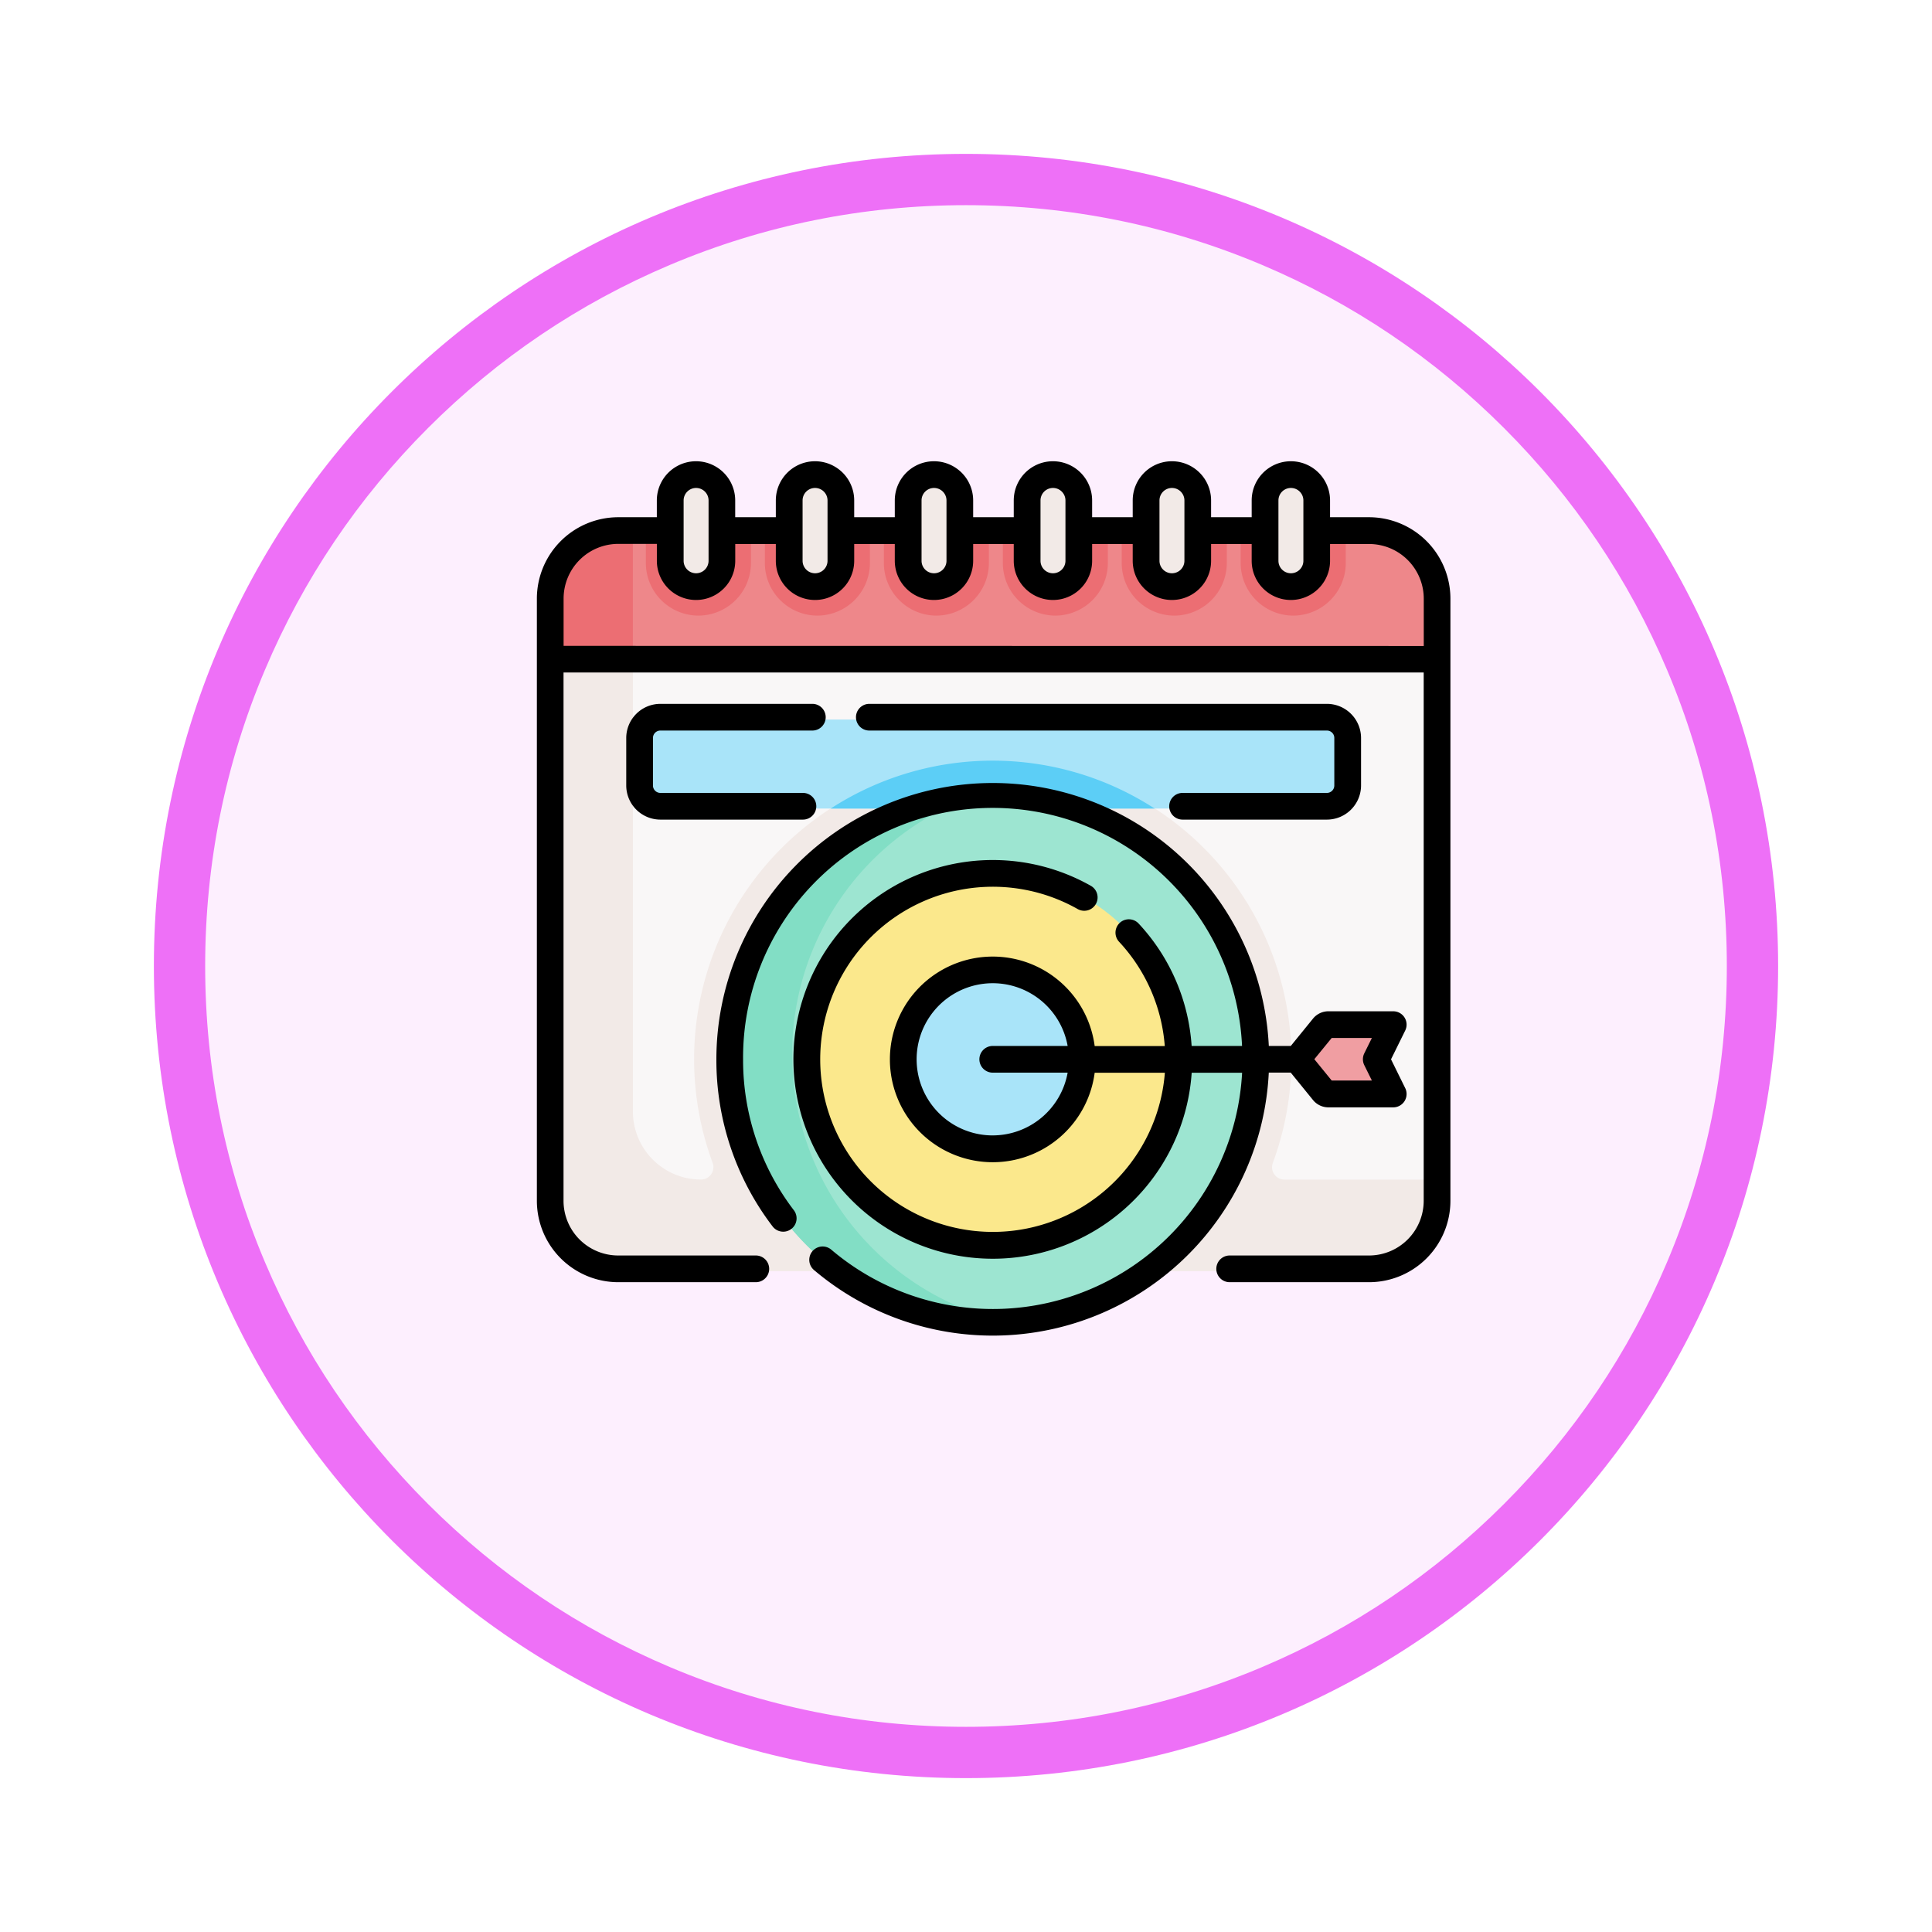 <svg xmlns="http://www.w3.org/2000/svg" xmlns:xlink="http://www.w3.org/1999/xlink" width="113" height="113" viewBox="0 0 113 113">
  <defs>
    <filter id="Trazado_982547" x="0" y="0" width="113" height="113" filterUnits="userSpaceOnUse">
      <feOffset dy="3" input="SourceAlpha"/>
      <feGaussianBlur stdDeviation="3" result="blur"/>
      <feFlood flood-opacity="0.161"/>
      <feComposite operator="in" in2="blur"/>
      <feComposite in="SourceGraphic"/>
    </filter>
  </defs>
  <g id="Grupo_1148933" data-name="Grupo 1148933" transform="translate(-1164 -3704.178)">
    <g id="Grupo_1147088" data-name="Grupo 1147088" transform="translate(1173 3710.178)">
      <g transform="matrix(1, 0, 0, 1, -9, -6)" filter="url(#Trazado_982547)">
        <g id="Trazado_982547-2" data-name="Trazado 982547" transform="translate(9 6)" fill="#fdeffe">
          <path d="M 47.5 93.5 C 41.289 93.5 35.265 92.284 29.595 89.886 C 24.118 87.569 19.198 84.252 14.973 80.027 C 10.748 75.802 7.431 70.882 5.114 65.405 C 2.716 59.735 1.5 53.711 1.5 47.5 C 1.5 41.289 2.716 35.265 5.114 29.595 C 7.431 24.118 10.748 19.198 14.973 14.973 C 19.198 10.748 24.118 7.431 29.595 5.114 C 35.265 2.716 41.289 1.5 47.5 1.5 C 53.711 1.5 59.735 2.716 65.405 5.114 C 70.882 7.431 75.802 10.748 80.027 14.973 C 84.252 19.198 87.569 24.118 89.886 29.595 C 92.284 35.265 93.5 41.289 93.5 47.5 C 93.5 53.711 92.284 59.735 89.886 65.405 C 87.569 70.882 84.252 75.802 80.027 80.027 C 75.802 84.252 70.882 87.569 65.405 89.886 C 59.735 92.284 53.711 93.5 47.5 93.5 Z" stroke="none"/>
          <path d="M 47.5 3 C 41.491 3 35.664 4.176 30.18 6.496 C 24.881 8.737 20.122 11.946 16.034 16.034 C 11.946 20.122 8.737 24.881 6.496 30.18 C 4.176 35.664 3 41.491 3 47.5 C 3 53.509 4.176 59.336 6.496 64.82 C 8.737 70.119 11.946 74.878 16.034 78.966 C 20.122 83.054 24.881 86.263 30.18 88.504 C 35.664 90.824 41.491 92 47.5 92 C 53.509 92 59.336 90.824 64.82 88.504 C 70.119 86.263 74.878 83.054 78.966 78.966 C 83.054 74.878 86.263 70.119 88.504 64.82 C 90.824 59.336 92 53.509 92 47.5 C 92 41.491 90.824 35.664 88.504 30.18 C 86.263 24.881 83.054 20.122 78.966 16.034 C 74.878 11.946 70.119 8.737 64.82 6.496 C 59.336 4.176 53.509 3 47.5 3 M 47.5 0 C 73.734 0 95 21.266 95 47.5 C 95 73.734 73.734 95 47.5 95 C 21.266 95 0 73.734 0 47.5 C 0 21.266 21.266 0 47.5 0 Z" stroke="none" fill="#ee70f7"/>
        </g>
      </g>
      <g id="_031-goal" data-name="031-goal" transform="translate(22.401 10)">
        <g id="Grupo_1148972" data-name="Grupo 1148972" transform="translate(0.919 11.894)">
          <path id="Trazado_986708" data-name="Trazado 986708" d="M56.715,51.2H12.8a3.978,3.978,0,0,0-3.978,3.978v3.547L12.342,63.9h45.7l2.648-5.176V55.181A3.978,3.978,0,0,0,56.715,51.2Z" transform="translate(-8.824 -47.929)" fill="#ee878a"/>
          <path id="Trazado_986709" data-name="Trazado 986709" d="M13.518,51.2H12.8a3.978,3.978,0,0,0-3.978,3.978v3.547L12.342,63.9h1.176Z" transform="translate(-8.824 -47.929)" fill="#ec6e73"/>
          <g id="XMLID_227_" transform="translate(0 10.799)">
            <g id="Grupo_1148970" data-name="Grupo 1148970">
              <path id="Trazado_986710" data-name="Trazado 986710" d="M60.693,123.443V155.12a3.978,3.978,0,0,1-3.978,3.978H12.8a3.978,3.978,0,0,1-3.978-3.978V123.443Z" transform="translate(-8.824 -123.443)" fill="#f9f7f7"/>
            </g>
          </g>
          <g id="Grupo_1148971" data-name="Grupo 1148971" transform="translate(0 0)">
            <path id="Trazado_986711" data-name="Trazado 986711" d="M64.273,56.04a3.077,3.077,0,0,0,3.073-3.073V51.2H61.2v1.764A3.077,3.077,0,0,0,64.273,56.04Z" transform="translate(-55.744 -47.929)" fill="#ec6e73"/>
            <path id="Trazado_986712" data-name="Trazado 986712" d="M77.711,26.323A1.511,1.511,0,0,1,76.2,24.812V21.285a1.511,1.511,0,0,1,3.021,0v3.527A1.511,1.511,0,0,1,77.711,26.323Z" transform="translate(-69.182 -19.774)" fill="#f2eae7"/>
            <path id="Trazado_986713" data-name="Trazado 986713" d="M131.071,56.04a3.077,3.077,0,0,0,3.073-3.073V51.2H128v1.764A3.077,3.077,0,0,0,131.071,56.04Z" transform="translate(-115.584 -47.929)" fill="#ec6e73"/>
            <path id="Trazado_986714" data-name="Trazado 986714" d="M144.51,26.323A1.511,1.511,0,0,1,143,24.812V21.285a1.511,1.511,0,0,1,3.021,0v3.527A1.511,1.511,0,0,1,144.51,26.323Z" transform="translate(-129.023 -19.774)" fill="#f2eae7"/>
            <path id="Trazado_986715" data-name="Trazado 986715" d="M197.869,56.04a3.077,3.077,0,0,0,3.073-3.073V51.2H194.8v1.764A3.077,3.077,0,0,0,197.869,56.04Z" transform="translate(-175.424 -47.929)" fill="#ec6e73"/>
            <path id="Trazado_986716" data-name="Trazado 986716" d="M211.308,26.323a1.511,1.511,0,0,1-1.511-1.511V21.285a1.511,1.511,0,1,1,3.021,0v3.527A1.511,1.511,0,0,1,211.308,26.323Z" transform="translate(-188.863 -19.774)" fill="#f2eae7"/>
            <path id="Trazado_986717" data-name="Trazado 986717" d="M264.668,56.04a3.077,3.077,0,0,0,3.073-3.073V51.2H261.6v1.764A3.077,3.077,0,0,0,264.668,56.04Z" transform="translate(-235.265 -47.929)" fill="#ec6e73"/>
            <path id="Trazado_986718" data-name="Trazado 986718" d="M278.106,26.323a1.511,1.511,0,0,1-1.511-1.511V21.285a1.511,1.511,0,1,1,3.021,0v3.527A1.511,1.511,0,0,1,278.106,26.323Z" transform="translate(-248.703 -19.774)" fill="#f2eae7"/>
            <path id="Trazado_986719" data-name="Trazado 986719" d="M331.467,56.04a3.077,3.077,0,0,0,3.073-3.073V51.2h-6.146v1.764A3.077,3.077,0,0,0,331.467,56.04Z" transform="translate(-295.106 -47.929)" fill="#ec6e73"/>
            <path id="Trazado_986720" data-name="Trazado 986720" d="M344.9,26.323a1.511,1.511,0,0,1-1.511-1.511V21.285a1.511,1.511,0,0,1,3.021,0v3.527A1.511,1.511,0,0,1,344.9,26.323Z" transform="translate(-308.544 -19.774)" fill="#f2eae7"/>
            <path id="Trazado_986721" data-name="Trazado 986721" d="M398.265,56.04a3.077,3.077,0,0,0,3.073-3.073V51.2h-6.146v1.764A3.077,3.077,0,0,0,398.265,56.04Z" transform="translate(-354.946 -47.929)" fill="#ec6e73"/>
            <path id="Trazado_986722" data-name="Trazado 986722" d="M411.7,26.323a1.511,1.511,0,0,1-1.511-1.511V21.285a1.511,1.511,0,1,1,3.021,0v3.527A1.511,1.511,0,0,1,411.7,26.323Z" transform="translate(-368.384 -19.774)" fill="#f2eae7"/>
            <path id="Trazado_986723" data-name="Trazado 986723" d="M50.95,152.767a17.467,17.467,0,1,0-32.767-.011.726.726,0,0,1-.677.984H17.5a3.978,3.978,0,0,1-3.978-3.978V123.443H8.824V155.12A3.978,3.978,0,0,0,12.8,159.1H56.715a3.978,3.978,0,0,0,3.978-3.978v-1.38H51.631A.723.723,0,0,1,50.95,152.767Z" transform="translate(-8.824 -112.644)" fill="#f2eae7"/>
            <path id="Trazado_986724" data-name="Trazado 986724" d="M99.207,161.2H60.219A1.214,1.214,0,0,1,59,159.988v-2.781a1.214,1.214,0,0,1,1.214-1.214H99.206a1.214,1.214,0,0,1,1.214,1.214v2.781A1.214,1.214,0,0,1,99.207,161.2Z" transform="translate(-53.778 -141.804)" fill="#a9e4f9"/>
            <path id="Trazado_986725" data-name="Trazado 986725" d="M183.927,181.9a17.417,17.417,0,0,0-18.949,0Z" transform="translate(-148.712 -162.502)" fill="#5ccef6"/>
            <circle id="Elipse_11587" data-name="Elipse 11587" cx="15.384" cy="15.384" r="15.384" transform="translate(10.361 18.679)" fill="#9de5d1"/>
            <path id="Trazado_986726" data-name="Trazado 986726" d="M111.937,214.669a16.056,16.056,0,0,1,10.408-15.029,15.384,15.384,0,0,0,1.327,30.711q.4,0,.8-.021A16.053,16.053,0,0,1,111.937,214.669Z" transform="translate(-97.928 -180.904)" fill="#82dec5"/>
            <circle id="Elipse_11588" data-name="Elipse 11588" cx="10.878" cy="10.878" r="10.878" transform="translate(14.866 23.185)" fill="#fbe88c"/>
            <circle id="Elipse_11589" data-name="Elipse 11589" cx="5.233" cy="5.233" r="5.233" transform="translate(20.512 28.83)" fill="#a9e4f9"/>
          </g>
          <path id="Trazado_986727" data-name="Trazado 986727" d="M433.9,331.365h-3.382a.385.385,0,0,1-.3-.142l-1.166-1.432a.721.721,0,0,1,0-.91l1.166-1.432a.385.385,0,0,1,.3-.142h3.363a.268.268,0,0,1,.24.387l-.809,1.643.818,1.66a.256.256,0,0,1-.23.369Z" transform="translate(-385.136 -295.273)" fill="#f09ea2"/>
        </g>
        <g id="Grupo_1148973" data-name="Grupo 1148973" transform="translate(0 10.978)">
          <path id="Trazado_986728" data-name="Trazado 986728" d="M48.673,14.252H46.392V13.27a2.292,2.292,0,1,0-4.584,0v.982H39.434V13.27a2.292,2.292,0,0,0-4.584,0v.982H32.476V13.27a2.292,2.292,0,1,0-4.584,0v.982H25.518V13.27a2.292,2.292,0,0,0-4.584,0v.982H18.56V13.27a2.292,2.292,0,0,0-4.584,0v.982H11.6V13.27a2.292,2.292,0,0,0-4.584,0v.982H4.759A4.764,4.764,0,0,0,0,19.011V54.235a4.764,4.764,0,0,0,4.759,4.759h8.047a.781.781,0,1,0,0-1.562H4.759a3.2,3.2,0,0,1-3.2-3.2v-30.9H51.869v30.9a3.2,3.2,0,0,1-3.2,3.2H40.521a.781.781,0,1,0,0,1.562h8.152a4.764,4.764,0,0,0,4.759-4.759V19.011a4.764,4.764,0,0,0-4.759-4.759Zm-5.3-.982a.729.729,0,1,1,1.459,0V16.8a.729.729,0,1,1-1.459,0Zm-6.958,0a.729.729,0,1,1,1.459,0V16.8a.729.729,0,1,1-1.459,0Zm-6.958,0a.729.729,0,1,1,1.459,0V16.8a.729.729,0,1,1-1.459,0Zm-6.958,0a.729.729,0,1,1,1.459,0V16.8a.729.729,0,1,1-1.459,0Zm-6.958,0a.729.729,0,1,1,1.459,0V16.8a.729.729,0,1,1-1.459,0Zm-6.958,0a.729.729,0,1,1,1.459,0V16.8a.729.729,0,1,1-1.459,0ZM1.563,21.776V19.011a3.2,3.2,0,0,1,3.2-3.2H7.018V16.8a2.292,2.292,0,1,0,4.584,0v-.982h2.374V16.8a2.292,2.292,0,1,0,4.584,0v-.982h2.374V16.8a2.292,2.292,0,1,0,4.584,0v-.982h2.374V16.8a2.292,2.292,0,1,0,4.584,0v-.982H34.85V16.8a2.292,2.292,0,1,0,4.584,0v-.982h2.374V16.8a2.292,2.292,0,1,0,4.584,0v-.982h2.281a3.2,3.2,0,0,1,3.2,3.2v2.765Z" transform="translate(0 -10.978)"/>
          <path id="Trazado_986729" data-name="Trazado 986729" d="M206.725,152.408h-8.444a.781.781,0,0,0,0,1.562h8.444a2,2,0,0,0,1.995-1.995v-2.781a2,2,0,0,0-1.995-1.995H179.96a.781.781,0,0,0,0,1.562h26.764a.433.433,0,0,1,.432.432v2.781A.433.433,0,0,1,206.725,152.408Z" transform="translate(-160.515 -133.01)"/>
          <path id="Trazado_986730" data-name="Trazado 986730" d="M52.174,148.76h8.89a.781.781,0,1,0,0-1.562h-8.89a2,2,0,0,0-1.995,1.995v2.781a2,2,0,0,0,1.995,1.995h8.34a.781.781,0,0,0,0-1.562h-8.34a.433.433,0,0,1-.432-.432v-2.781A.433.433,0,0,1,52.174,148.76Z" transform="translate(-44.952 -133.009)"/>
          <path id="Trazado_986731" data-name="Trazado 986731" d="M134.384,208.547l1.3,1.6a1.162,1.162,0,0,0,.9.43h3.794a.781.781,0,0,0,.7-1.126l-.83-1.684.83-1.684a.781.781,0,0,0-.7-1.126h-3.794a1.162,1.162,0,0,0-.9.43l-1.3,1.6H133.1a16.165,16.165,0,0,0-32.311.781,16.02,16.02,0,0,0,3.288,9.772.781.781,0,1,0,1.244-.945,14.471,14.471,0,0,1-2.97-8.827,14.6,14.6,0,0,1,29.184-.781h-2.949a11.614,11.614,0,0,0-3.1-7.161.781.781,0,1,0-1.144,1.065,10.055,10.055,0,0,1,2.673,6.1h-4.1a6.014,6.014,0,1,0,0,1.562h4.105a10.094,10.094,0,1,1-5.1-9.575.781.781,0,1,0,.769-1.36,11.66,11.66,0,1,0,5.9,10.935h2.949A14.6,14.6,0,0,1,107.509,218.9a.781.781,0,0,0-1.011,1.191,16.164,16.164,0,0,0,26.6-11.547h1.286Zm2.395-2.029h2.35l-.445.9a.781.781,0,0,0,0,.69l.445.9h-2.35l-1.016-1.248Zm-19.826,5.7a4.451,4.451,0,1,1,4.381-5.233h-4.381a.781.781,0,0,0,0,1.562h4.381A4.458,4.458,0,0,1,116.953,212.217Z" transform="translate(-90.29 -172.787)"/>
        </g>
      </g>
    </g>
  </g>
</svg>

